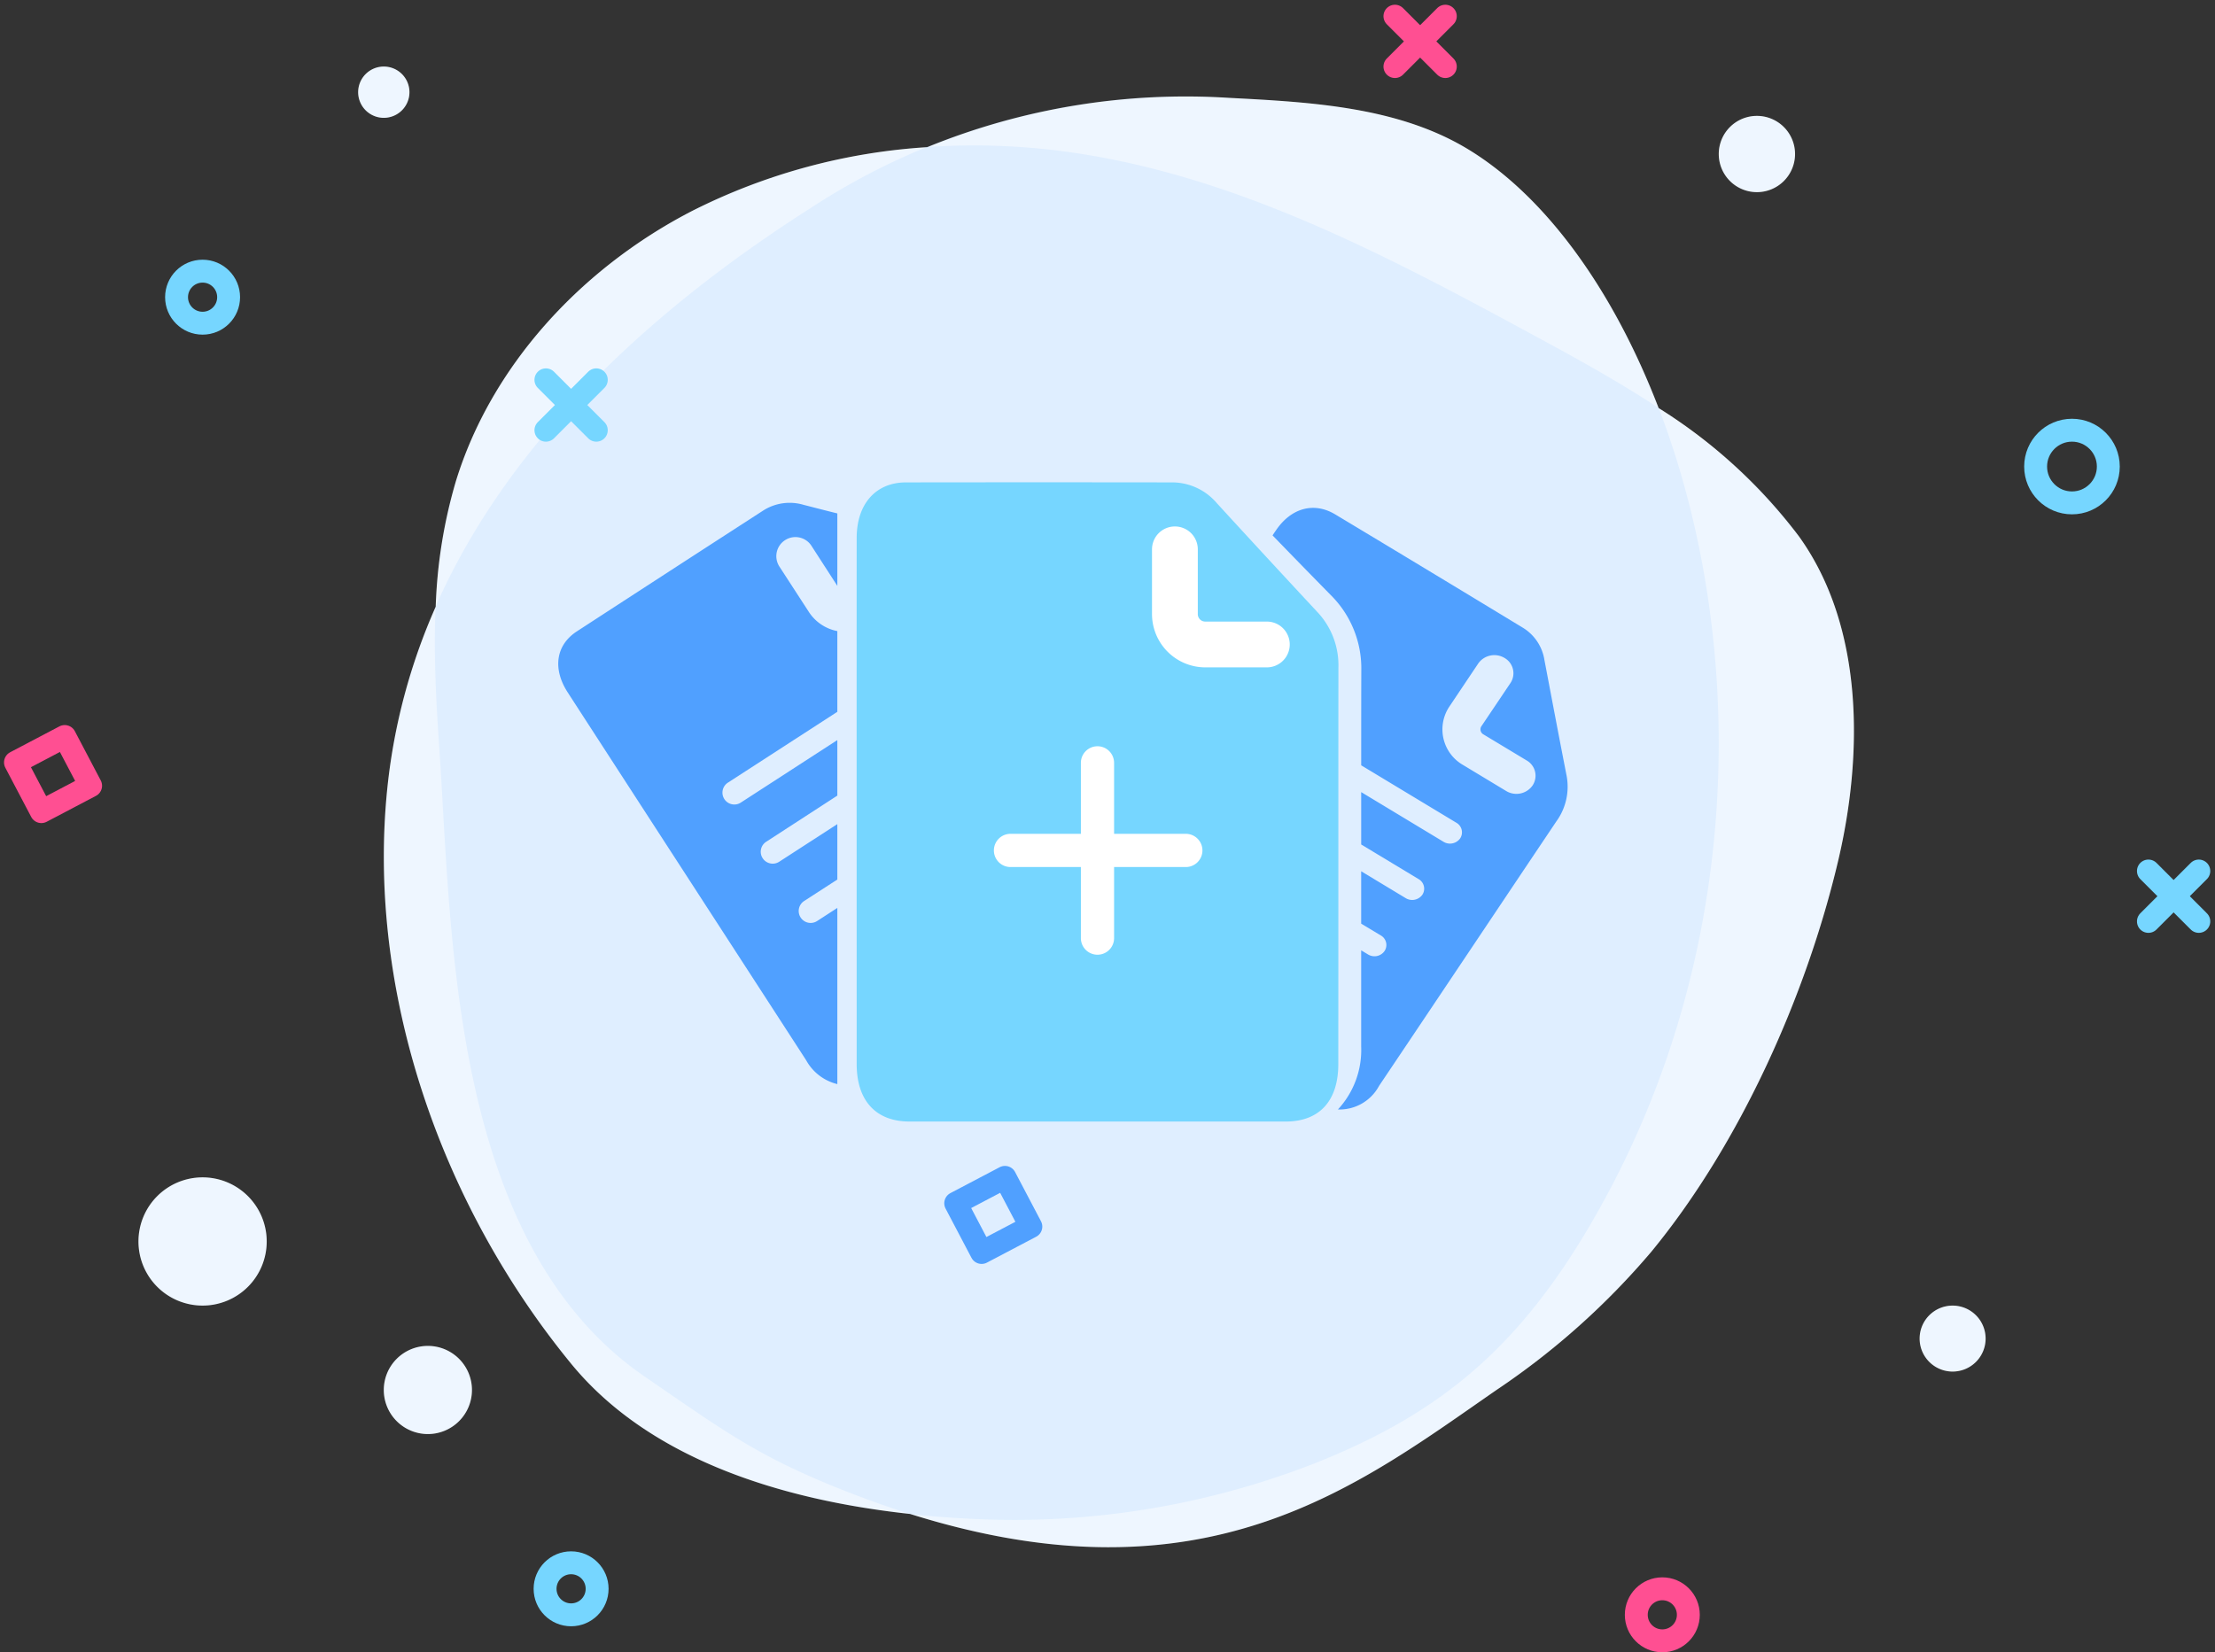 <svg xmlns="http://www.w3.org/2000/svg" width="193.439" height="144.33" viewBox="0 0 193.439 144.33">
  <rect x="0" y="0" width="193.439" height="144.33" fill="#333333" stroke="none"/>
  <g id="issue-document" transform="translate(-56.314 -1563.747)">
    <g id="Group_301" data-name="Group 301">
      <path id="Path_60" data-name="Path 60" d="M201.163,1599.391c-4-10.429-9.953-18.573-16.7-22.643-6.1-3.674-13.657-4.082-20.789-4.451a59.755,59.755,0,0,0-26.383,4.305,52.8,52.8,0,0,0-20.569,5.589c-9.734,5.036-17.513,13.57-20.592,23.582a43.715,43.715,0,0,0-1.764,10.971,52.4,52.4,0,0,0-4.212,15.715c-1.851,17.572,4.475,36.3,16.039,50.411,6.827,8.333,18.366,11.906,29.6,13.123,25.85,8.129,39.189-2.515,51.213-10.83a65.637,65.637,0,0,0,13.526-12.081c7.8-9.492,13.558-22.481,16.307-34.125,2.151-9.109,2.329-20.365-3.421-28.36A45.626,45.626,0,0,0,201.163,1599.391Z" fill="#fff"/>
      <path id="Path_61" data-name="Path 61" d="M209.746,1580.532a3.331,3.331,0,1,0-3.33-3.331A3.331,3.331,0,0,0,209.746,1580.532Z" fill="#fff"/>
      <path id="Path_62" data-name="Path 62" d="M92.072,1571.8a2.24,2.24,0,1,0-2.24,2.24A2.24,2.24,0,0,0,92.072,1571.8Z" fill="#fff"/>
      <path id="Path_63" data-name="Path 63" d="M74.006,1666.592a5.6,5.6,0,1,0,5.6,5.6A5.6,5.6,0,0,0,74.006,1666.592Z" fill="#fff"/>
      <path id="Path_64" data-name="Path 64" d="M93.682,1681.315a3.85,3.85,0,1,0,3.849,3.849A3.849,3.849,0,0,0,93.682,1681.315Z" fill="#fff"/>
      <path id="Path_65" data-name="Path 65" d="M226.839,1677.794a2.881,2.881,0,1,0,2.881,2.881A2.881,2.881,0,0,0,226.839,1677.794Z" fill="#fff"/>
    </g>
    <g id="Group_302" data-name="Group 302">
      <path id="Path_66" data-name="Path 66" d="M112.638,1684.008c-17.052-11.7-16.851-38.72-17.955-54.858-.535-7.827-.878-15.833,1.442-23.377,3.08-10.012,10.859-18.546,20.593-23.582s21.279-6.667,32.272-5.25c14.96,1.929,28.447,9.147,41.51,16.226,8.586,4.652,17.259,9.57,22.912,17.43,5.75,7.995,5.572,19.251,3.421,28.36-2.749,11.644-8.5,24.633-16.307,34.125A65.637,65.637,0,0,1,187,1685.163c-12.841,8.88-27.18,20.418-56.656,8.909C122.539,1691.025,119.52,1688.728,112.638,1684.008Z" fill="#50a0ff" opacity="0.1"/>
      <path id="Path_67" data-name="Path 67" d="M171.094,1691.585c11.105-4.4,18.162-10.265,24.8-22.072,20.6-36.618,7.787-81.174-11.44-92.765-6.094-3.674-13.656-4.082-20.788-4.451a59.543,59.543,0,0,0-36.446,9.553c-19.113,12.158-34.771,28.753-37.073,50.609-1.852,17.571,4.474,36.3,16.038,50.411,8.033,9.805,22.593,13.033,35.5,13.57A72.117,72.117,0,0,0,171.094,1691.585Z" fill="#50a0ff" opacity="0.1"/>
      <circle id="Ellipse_52" data-name="Ellipse 52" cx="3.33" cy="3.33" r="3.33" transform="translate(206.415 1573.871)" fill="#50a0ff" opacity="0.1"/>
      <circle id="Ellipse_53" data-name="Ellipse 53" cx="2.24" cy="2.24" r="2.24" transform="translate(87.591 1569.562)" fill="#50a0ff" opacity="0.1"/>
      <circle id="Ellipse_54" data-name="Ellipse 54" cx="5.601" cy="5.601" r="5.601" transform="translate(68.405 1666.592)" fill="#50a0ff" opacity="0.1"/>
      <circle id="Ellipse_55" data-name="Ellipse 55" cx="3.85" cy="3.85" r="3.85" transform="translate(89.832 1681.315)" fill="#50a0ff" opacity="0.1"/>
      <circle id="Ellipse_56" data-name="Ellipse 56" cx="2.881" cy="2.881" r="2.881" transform="translate(223.959 1677.794)" fill="#50a0ff" opacity="0.1"/>
    </g>
    <path id="Path_68" data-name="Path 68" d="M136.528,1609.735l.912,45.423,31.509-1.825,1.857-34.148-12.382-11.511Z" fill="#fff"/>
    <g id="Group_303" data-name="Group 303">
      <path id="Path_69" data-name="Path 69" d="M171.339,1617.184q-4.41-4.738-8.779-9.509a5.12,5.12,0,0,0-3.9-1.79q-11.625-.016-23.239,0c-2.641.009-4.291,1.9-4.291,4.85-.01,7.11,0,43.17,0,45.96,0,3.19,1.67,5.02,4.61,5.02H168.6c2.94,0,4.59-1.8,4.59-5.02.009-11.63,0-22.991.009-34.63A6.781,6.781,0,0,0,171.339,1617.184Zm-11.52,22.3h-6.21v6.21a1.449,1.449,0,0,1-2.9,0v-6.21h-6.2a1.451,1.451,0,0,1,0-2.9h6.2v-6.2a1.449,1.449,0,1,1,2.9,0v6.2h6.21a1.451,1.451,0,1,1,0,2.9Zm7.13-17.441h-5.38a4.66,4.66,0,0,1-4.649-4.65v-5.659a2,2,0,0,1,4,0v5.659a.648.648,0,0,0,.649.65h5.38a2,2,0,1,1,0,4Z" fill="#76d6ff" fill-rule="evenodd"/>
    </g>
    <g id="Group_304" data-name="Group 304">
      <path id="Path_70" data-name="Path 70" d="M124.869,1610.934a1.664,1.664,0,0,1,2.31.491l2.261,3.5v-6.33c-.98-.24-1.971-.5-2.951-.75a4.285,4.285,0,0,0-3.54.51q-8.144,5.265-16.25,10.539c-1.849,1.2-2.139,3.27-.81,5.33,3.22,4.98,19.571,30.19,20.83,32.141a4.245,4.245,0,0,0,2.721,2.08v-15.39l-1.741,1.129a1.042,1.042,0,1,1-1.13-1.75l2.871-1.859v-4.84l-5.081,3.29a1.046,1.046,0,0,1-1.439-.31,1.034,1.034,0,0,1,.31-1.44l6.21-4.031v-4.85l-8.431,5.461a1.037,1.037,0,1,1-1.13-1.74l9.561-6.19v-7.051a3.819,3.819,0,0,1-2.491-1.679l-2.57-3.96A1.665,1.665,0,0,1,124.869,1610.934Z" fill="#50a0ff" fill-rule="evenodd"/>
    </g>
    <g id="Group_305" data-name="Group 305">
      <path id="Path_71" data-name="Path 71" d="M193.119,1631.463c-.659-3.36-1.29-6.711-1.929-10.07a4.034,4.034,0,0,0-1.94-2.848q-8.16-4.955-16.341-9.871c-1.86-1.11-3.86-.55-5.179,1.424-.091.123-.181.266-.281.417q2.535,2.62,5.091,5.221a9.014,9.014,0,0,1,2.659,6.586c-.009,2.772-.009,5.524-.009,8.277l8.319,5.021a.963.963,0,0,1,.32,1.366,1.092,1.092,0,0,1-1.44.3l-7.2-4.347v4.575l5.02,3.028a.963.963,0,0,1,.319,1.366,1.092,1.092,0,0,1-1.44.3l-3.9-2.354v4.575l1.719,1.034a.956.956,0,0,1,.321,1.358,1.073,1.073,0,0,1-1.44.3l-.6-.36v8.4a7.643,7.643,0,0,1-2.031,5.5,3.91,3.91,0,0,0,3.591-2.059c5.21-7.755,10.279-15.347,15.489-23.111A5.153,5.153,0,0,0,193.119,1631.463Zm-2.96.892a1.723,1.723,0,0,1-2.3.493l-3.79-2.287a3.583,3.583,0,0,1-1.19-5.078l2.53-3.777a1.722,1.722,0,0,1,2.3-.484,1.538,1.538,0,0,1,.52,2.182l-2.54,3.778a.5.5,0,0,0,.169.712l3.78,2.278A1.536,1.536,0,0,1,190.159,1632.355Z" fill="#50a0ff" fill-rule="evenodd"/>
    </g>
    <circle id="Ellipse_57" data-name="Ellipse 57" cx="2.273" cy="2.273" r="2.273" transform="translate(199.213 1702.531)" stroke-width="2" stroke="#ff4f92" stroke-linecap="round" stroke-linejoin="round" fill="none"/>
    <circle id="Ellipse_58" data-name="Ellipse 58" cx="2.273" cy="2.273" r="2.273" transform="translate(103.916 1700.259)" fill="none" stroke="#76d6ff" stroke-miterlimit="10" stroke-width="2"/>
    <circle id="Ellipse_59" data-name="Ellipse 59" cx="2.273" cy="2.273" r="2.273" transform="translate(71.733 1587.433)" fill="none" stroke="#76d6ff" stroke-miterlimit="10" stroke-width="2"/>
    <circle id="Ellipse_60" data-name="Ellipse 60" cx="3.174" cy="3.174" r="3.174" transform="translate(234.088 1601.327)" fill="none" stroke="#76d6ff" stroke-miterlimit="10" stroke-width="2"/>
    <line id="Line_4" data-name="Line 4" x1="4.401" y2="4.401" transform="translate(243.938 1639.832)" fill="none" stroke="#76d6ff" stroke-linecap="round" stroke-linejoin="round" stroke-width="2"/>
    <line id="Line_5" data-name="Line 5" x1="4.401" y1="4.401" transform="translate(243.938 1639.832)" fill="none" stroke="#76d6ff" stroke-linecap="round" stroke-linejoin="round" stroke-width="2"/>
    <line id="Line_6" data-name="Line 6" x1="4.401" y2="4.401" transform="translate(178.135 1565.161)" fill="none" stroke="#ff4f92" stroke-linecap="round" stroke-linejoin="round" stroke-width="2"/>
    <line id="Line_7" data-name="Line 7" x1="4.401" y1="4.401" transform="translate(178.135 1565.161)" fill="none" stroke="#ff4f92" stroke-linecap="round" stroke-linejoin="round" stroke-width="2"/>
    <line id="Line_8" data-name="Line 8" x1="4.401" y2="4.401" transform="translate(103.989 1596.926)" fill="none" stroke="#76d6ff" stroke-linecap="round" stroke-linejoin="round" stroke-width="2"/>
    <line id="Line_9" data-name="Line 9" x1="4.401" y1="4.401" transform="translate(103.989 1596.926)" fill="none" stroke="#76d6ff" stroke-linecap="round" stroke-linejoin="round" stroke-width="2"/>
    <rect id="Rectangle_92" data-name="Rectangle 92" width="4.859" height="4.859" transform="translate(57.665 1630.344) rotate(-27.734)" stroke-width="2" stroke="#ff4f92" stroke-linecap="round" stroke-linejoin="round" fill="none"/>
    <rect id="Rectangle_93" data-name="Rectangle 93" width="4.859" height="4.859" transform="translate(139.778 1668.853) rotate(-27.734)" stroke-width="2" stroke="#50a0ff" stroke-linecap="round" stroke-linejoin="round" fill="none"/>
  </g>
</svg>
